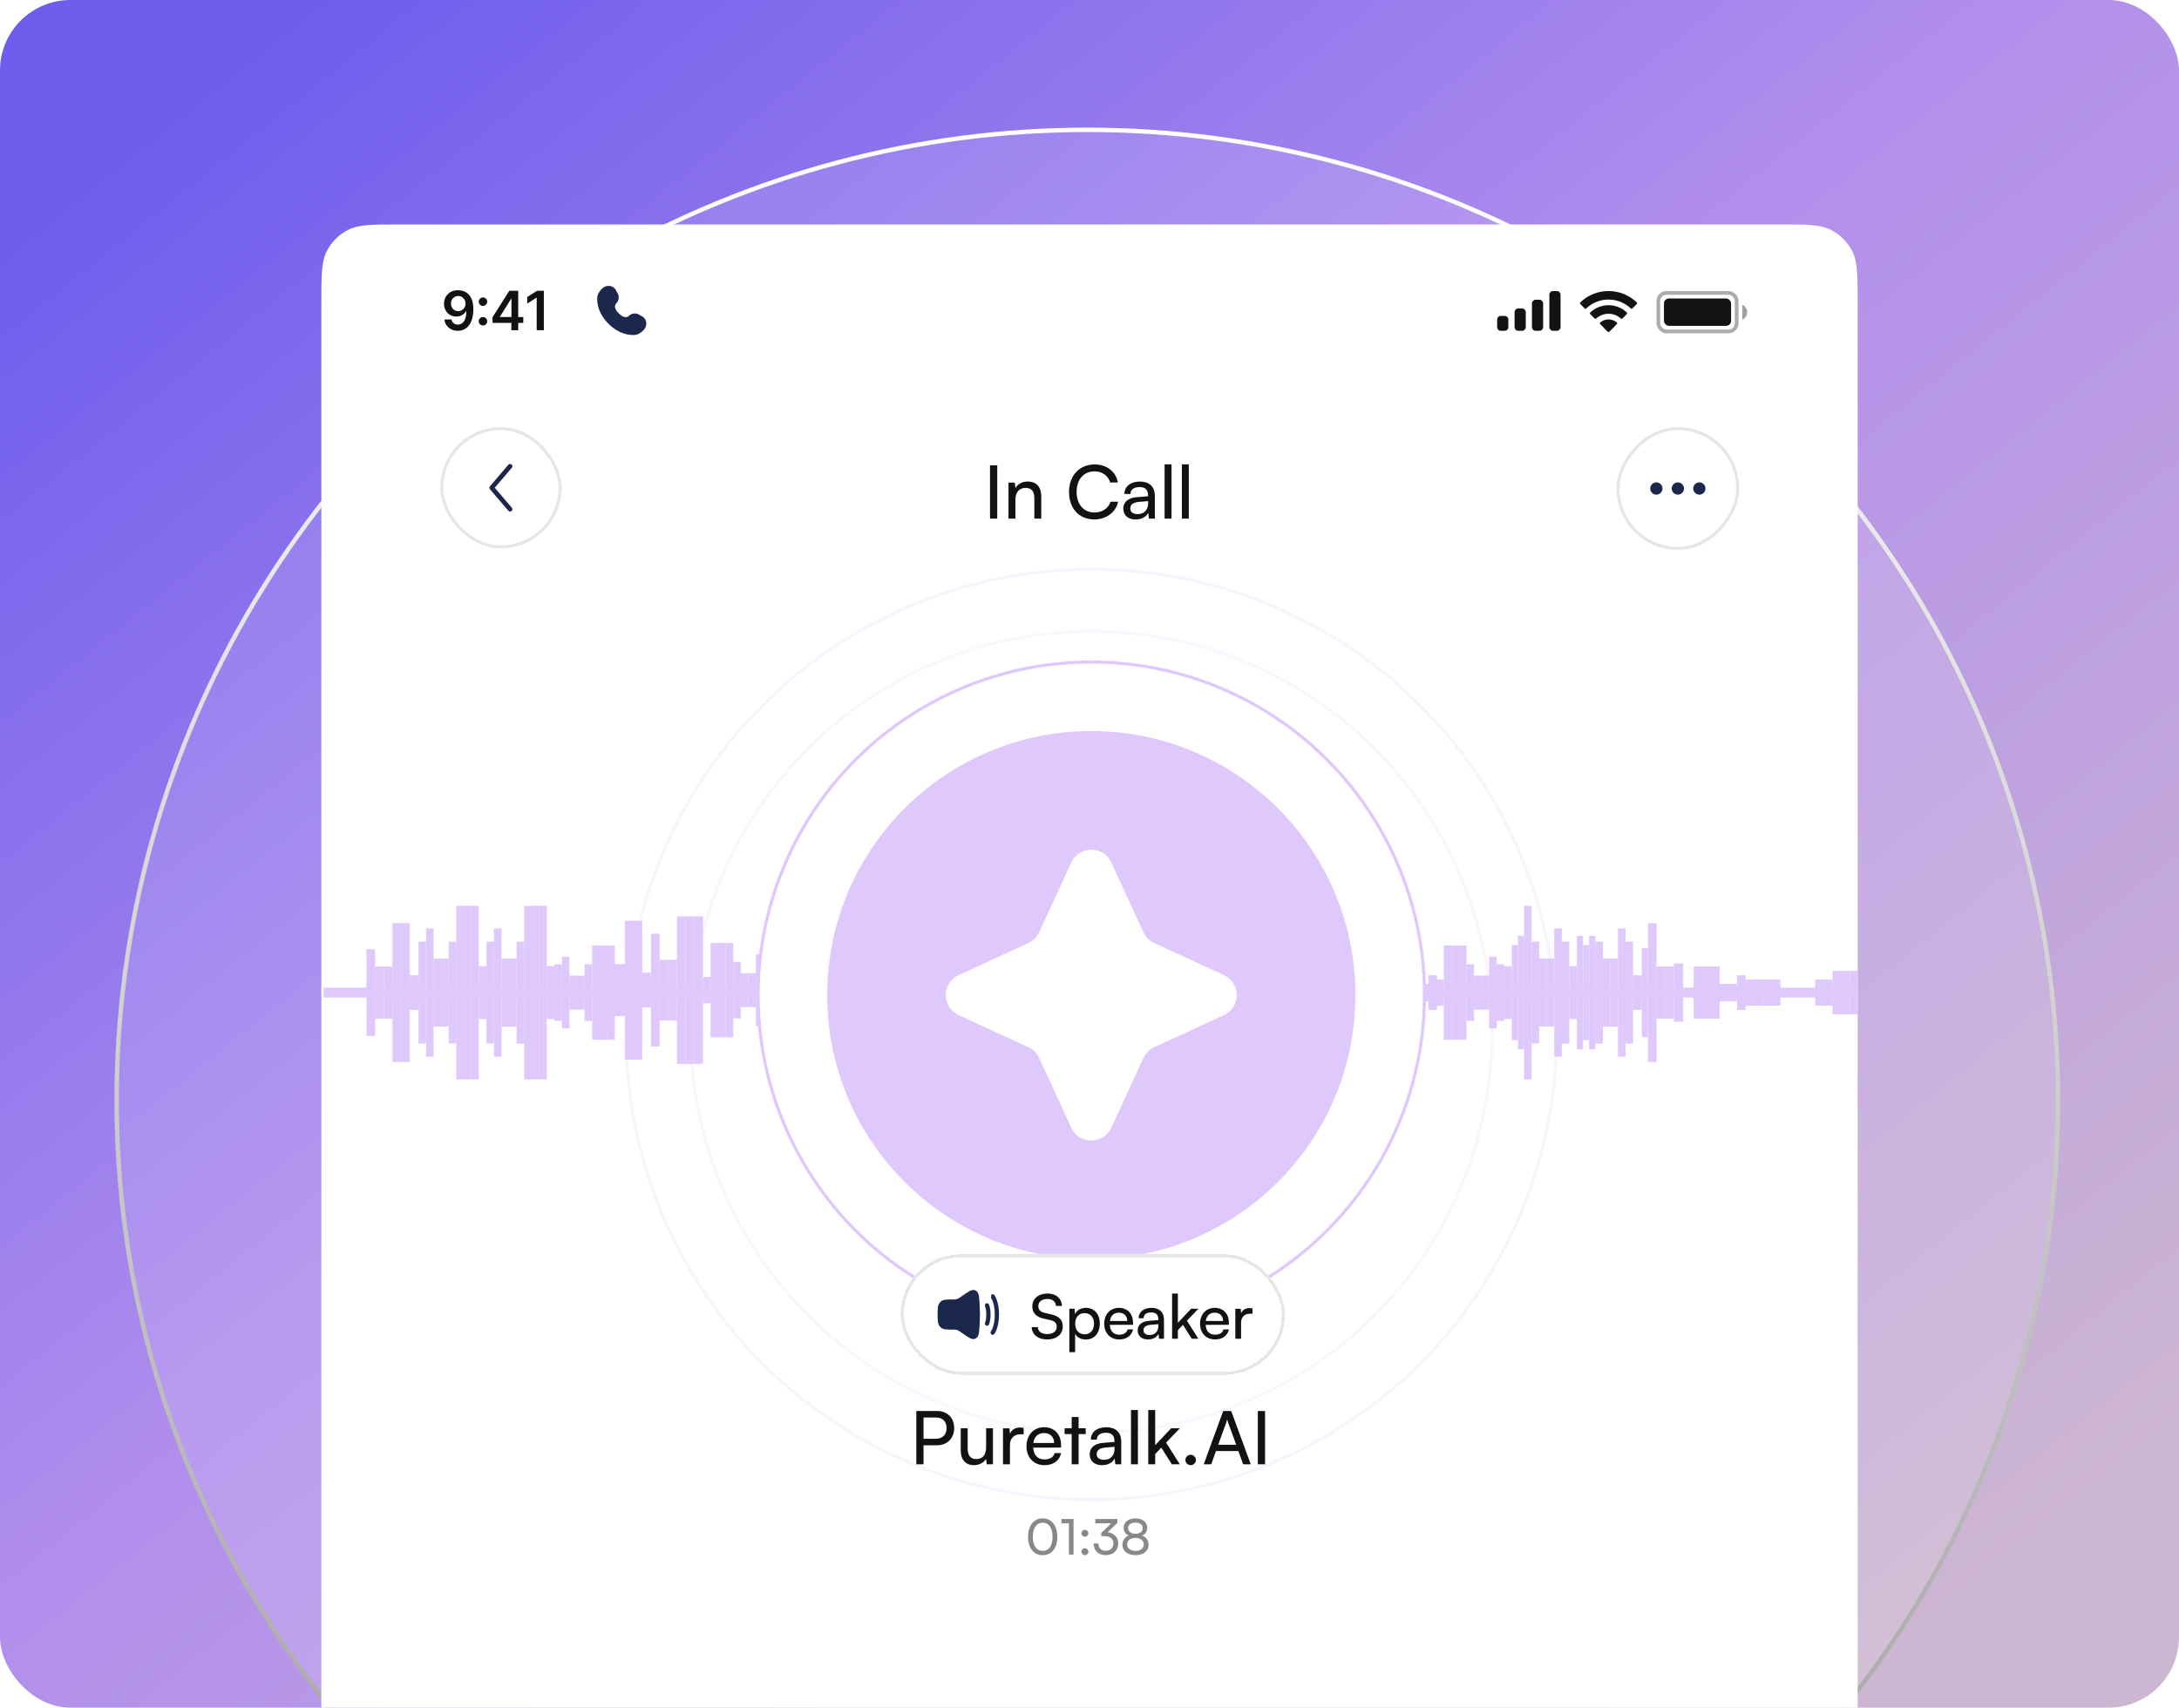 <svg width="495" height="388" viewBox="0 0 495 388" fill="none" xmlns="http://www.w3.org/2000/svg">
<rect width="495" height="388" rx="16" fill="url(#paint0_linear_256_2521)"/>
<mask id="mask0_256_2521" style="mask-type:alpha" maskUnits="userSpaceOnUse" x="0" y="0" width="495" height="388">
<rect width="495" height="388" rx="16" fill="url(#paint1_linear_256_2521)"/>
</mask>
<g mask="url(#mask0_256_2521)">
<g filter="url(#filter0_b_256_2521)">
<circle cx="247" cy="250" r="221" fill="white" fill-opacity="0.12"/>
<circle cx="247" cy="250" r="220.5" stroke="url(#paint2_linear_256_2521)"/>
</g>
</g>
<g clip-path="url(#clip0_256_2521)">
<path d="M73 68.859C73 62.608 73 59.482 74.217 57.095C75.287 54.994 76.994 53.287 79.095 52.217C81.482 51 84.608 51 90.859 51H404.141C410.392 51 413.518 51 415.905 52.217C418.006 53.287 419.713 54.994 420.783 57.095C422 59.482 422 62.608 422 68.859V388H73V68.859Z" fill="white"/>
<circle opacity="0.2" cx="247.909" cy="234.478" r="91.041" fill="white" stroke="url(#paint3_linear_256_2521)" stroke-width="0.698"/>
<circle opacity="0.2" cx="247.909" cy="235.041" r="105.692" fill="white" stroke="url(#paint4_linear_256_2521)" stroke-width="0.698"/>
<rect x="83.236" y="215.67" width="1.972" height="19.72" fill="#DFC8FB"/>
<rect x="85.209" y="219.614" width="1.972" height="11.832" fill="#DFC8FB"/>
<rect x="87.18" y="219.614" width="1.972" height="11.832" fill="#DFC8FB"/>
<rect x="89.152" y="209.754" width="1.972" height="31.552" fill="#DFC8FB"/>
<rect x="91.124" y="209.754" width="1.972" height="31.552" fill="#DFC8FB"/>
<rect x="93.097" y="221.586" width="1.972" height="7.888" fill="#DFC8FB"/>
<rect x="95.068" y="213.955" width="1.715" height="23.15" fill="#DFC8FB"/>
<rect x="96.783" y="210.954" width="1.715" height="29.151" fill="#DFC8FB"/>
<rect x="98.498" y="217.814" width="1.715" height="15.433" fill="#DFC8FB"/>
<rect x="100.213" y="217.814" width="1.715" height="15.433" fill="#DFC8FB"/>
<rect x="101.928" y="213.955" width="1.715" height="23.15" fill="#DFC8FB"/>
<rect x="103.642" y="205.81" width="1.715" height="39.44" fill="#DFC8FB"/>
<rect x="105.357" y="205.81" width="1.715" height="39.44" fill="#DFC8FB"/>
<rect x="107.072" y="205.81" width="1.715" height="39.44" fill="#DFC8FB"/>
<rect x="108.787" y="219.528" width="1.715" height="12.004" fill="#DFC8FB"/>
<rect x="110.501" y="213.955" width="1.715" height="23.15" fill="#DFC8FB"/>
<rect x="112.216" y="210.954" width="1.715" height="29.151" fill="#DFC8FB"/>
<rect x="113.931" y="217.814" width="1.715" height="15.433" fill="#DFC8FB"/>
<rect x="115.646" y="217.814" width="1.715" height="15.433" fill="#DFC8FB"/>
<rect x="117.361" y="213.955" width="1.715" height="23.15" fill="#DFC8FB"/>
<rect x="119.075" y="205.81" width="1.715" height="39.44" fill="#DFC8FB"/>
<rect x="120.79" y="205.81" width="1.715" height="39.44" fill="#DFC8FB"/>
<rect x="122.505" y="205.81" width="1.715" height="39.44" fill="#DFC8FB"/>
<rect x="124.22" y="219.528" width="1.715" height="12.004" fill="#DFC8FB"/>
<rect x="125.935" y="219.099" width="1.715" height="12.861" fill="#DFC8FB"/>
<rect x="127.649" y="217.385" width="1.715" height="16.291" fill="#DFC8FB"/>
<rect x="129.364" y="221.672" width="1.715" height="7.717" fill="#DFC8FB"/>
<rect x="131.079" y="221.672" width="1.715" height="7.717" fill="#DFC8FB"/>
<rect x="132.793" y="219.099" width="1.715" height="12.861" fill="#DFC8FB"/>
<rect x="134.508" y="214.813" width="1.715" height="21.435" fill="#DFC8FB"/>
<rect x="136.223" y="214.813" width="1.715" height="21.435" fill="#DFC8FB"/>
<rect x="137.938" y="214.813" width="1.715" height="21.435" fill="#DFC8FB"/>
<rect x="139.653" y="222.529" width="1.715" height="6.002" fill="#DFC8FB"/>
<rect width="2.093" height="13.255" transform="matrix(-1 0 0 1 382.356 218.903)" fill="#DFC8FB"/>
<rect width="1.972" height="11.832" transform="matrix(-1 0 0 1 380.264 219.614)" fill="#DFC8FB"/>
<rect width="1.972" height="11.832" transform="matrix(-1 0 0 1 378.292 219.614)" fill="#DFC8FB"/>
<rect width="1.972" height="31.552" transform="matrix(-1 0 0 1 376.319 209.754)" fill="#DFC8FB"/>
<rect width="1.395" height="20.231" transform="matrix(-1 0 0 1 374.348 215.414)" fill="#DFC8FB"/>
<rect width="1.972" height="7.888" transform="matrix(-1 0 0 1 372.953 221.586)" fill="#DFC8FB"/>
<rect width="1.715" height="23.15" transform="matrix(-1 0 0 1 370.98 213.955)" fill="#DFC8FB"/>
<rect width="1.715" height="29.151" transform="matrix(-1 0 0 1 369.266 210.954)" fill="#DFC8FB"/>
<rect width="1.715" height="15.433" transform="matrix(-1 0 0 1 367.551 217.813)" fill="#DFC8FB"/>
<rect width="1.715" height="15.433" transform="matrix(-1 0 0 1 365.836 217.813)" fill="#DFC8FB"/>
<rect width="1.715" height="23.15" transform="matrix(-1 0 0 1 364.121 213.955)" fill="#DFC8FB"/>
<rect width="1.395" height="25.812" transform="matrix(-1 0 0 1 362.407 212.624)" fill="#DFC8FB"/>
<rect width="1.395" height="21.627" transform="matrix(-1 0 0 1 361.011 214.717)" fill="#DFC8FB"/>
<rect width="1.395" height="25.812" transform="matrix(-1 0 0 1 359.616 212.624)" fill="#DFC8FB"/>
<rect width="1.715" height="12.004" transform="matrix(-1 0 0 1 358.221 219.528)" fill="#DFC8FB"/>
<rect width="1.715" height="23.15" transform="matrix(-1 0 0 1 356.506 213.955)" fill="#DFC8FB"/>
<rect width="1.715" height="29.151" transform="matrix(-1 0 0 1 354.791 210.954)" fill="#DFC8FB"/>
<rect width="1.715" height="15.433" transform="matrix(-1 0 0 1 353.076 217.814)" fill="#DFC8FB"/>
<rect width="1.715" height="15.433" transform="matrix(-1 0 0 1 351.361 217.814)" fill="#DFC8FB"/>
<rect width="1.715" height="23.15" transform="matrix(-1 0 0 1 349.646 213.955)" fill="#DFC8FB"/>
<rect width="1.715" height="39.44" transform="matrix(-1 0 0 1 347.932 205.81)" fill="#DFC8FB"/>
<rect width="1.395" height="25.812" transform="matrix(-1 0 0 1 346.217 212.624)" fill="#DFC8FB"/>
<rect width="1.395" height="21.627" transform="matrix(-1 0 0 1 344.822 214.717)" fill="#DFC8FB"/>
<rect width="1.715" height="12.004" transform="matrix(-1 0 0 1 343.427 219.528)" fill="#DFC8FB"/>
<rect width="1.715" height="12.861" transform="matrix(-1 0 0 1 341.711 219.099)" fill="#DFC8FB"/>
<rect width="1.715" height="16.291" transform="matrix(-1 0 0 1 339.997 217.385)" fill="#DFC8FB"/>
<rect width="1.715" height="7.717" transform="matrix(-1 0 0 1 338.282 221.672)" fill="#DFC8FB"/>
<rect width="1.715" height="7.717" transform="matrix(-1 0 0 1 336.567 221.672)" fill="#DFC8FB"/>
<rect width="1.715" height="12.861" transform="matrix(-1 0 0 1 334.853 219.099)" fill="#DFC8FB"/>
<rect width="1.715" height="21.435" transform="matrix(-1 0 0 1 333.138 214.813)" fill="#DFC8FB"/>
<rect width="1.715" height="21.435" transform="matrix(-1 0 0 1 331.423 214.813)" fill="#DFC8FB"/>
<rect width="1.715" height="21.435" transform="matrix(-1 0 0 1 329.708 214.813)" fill="#DFC8FB"/>
<rect width="1.715" height="6.002" transform="matrix(-1 0 0 1 327.993 222.529)" fill="#DFC8FB"/>
<rect x="136.044" y="215.106" width="1.972" height="19.72" fill="#DFC8FB"/>
<rect x="138.016" y="219.05" width="1.972" height="11.832" fill="#DFC8FB"/>
<rect x="139.988" y="219.05" width="1.972" height="11.832" fill="#DFC8FB"/>
<rect x="141.96" y="209.19" width="1.972" height="31.552" fill="#DFC8FB"/>
<rect x="143.932" y="209.19" width="1.972" height="31.552" fill="#DFC8FB"/>
<rect x="145.904" y="221.022" width="1.972" height="7.888" fill="#DFC8FB"/>
<rect x="147.876" y="212.148" width="1.972" height="25.636" fill="#DFC8FB"/>
<rect x="149.848" y="218.064" width="1.972" height="13.804" fill="#DFC8FB"/>
<rect x="151.82" y="218.064" width="1.972" height="13.804" fill="#DFC8FB"/>
<rect x="153.792" y="208.204" width="1.972" height="33.524" fill="#DFC8FB"/>
<rect x="155.764" y="208.204" width="1.972" height="33.524" fill="#DFC8FB"/>
<rect x="157.736" y="208.204" width="1.972" height="33.524" fill="#DFC8FB"/>
<rect width="1.715" height="12.861" transform="matrix(-1 0 0 1 175.141 218.536)" fill="#DFC8FB"/>
<rect width="1.715" height="16.291" transform="matrix(-1 0 0 1 173.426 216.821)" fill="#DFC8FB"/>
<rect width="1.715" height="7.717" transform="matrix(-1 0 0 1 171.711 221.108)" fill="#DFC8FB"/>
<rect width="1.715" height="7.717" transform="matrix(-1 0 0 1 169.997 221.108)" fill="#DFC8FB"/>
<rect width="1.715" height="12.861" transform="matrix(-1 0 0 1 168.282 218.536)" fill="#DFC8FB"/>
<rect width="1.715" height="21.435" transform="matrix(-1 0 0 1 166.567 214.249)" fill="#DFC8FB"/>
<rect width="1.715" height="21.435" transform="matrix(-1 0 0 1 164.853 214.249)" fill="#DFC8FB"/>
<rect width="1.715" height="21.435" transform="matrix(-1 0 0 1 163.138 214.249)" fill="#DFC8FB"/>
<rect width="1.715" height="6.002" transform="matrix(-1 0 0 1 161.423 221.965)" fill="#DFC8FB"/>
<rect x="204.148" y="221.586" width="1.972" height="7.888" fill="#DFC8FB"/>
<rect x="206.121" y="223.558" width="1.972" height="3.944" fill="#DFC8FB"/>
<rect x="208.092" y="223.558" width="1.972" height="3.944" fill="#DFC8FB"/>
<rect x="210.064" y="219.614" width="1.972" height="11.832" fill="#DFC8FB"/>
<rect x="212.037" y="219.614" width="1.972" height="11.832" fill="#DFC8FB"/>
<rect x="214.008" y="223.558" width="1.972" height="3.944" fill="#DFC8FB"/>
<rect x="215.98" y="221.586" width="1.972" height="7.888" fill="#DFC8FB"/>
<rect x="217.953" y="223.558" width="1.972" height="3.944" fill="#DFC8FB"/>
<rect x="219.924" y="223.558" width="1.972" height="3.944" fill="#DFC8FB"/>
<rect x="221.896" y="219.614" width="1.972" height="11.832" fill="#DFC8FB"/>
<rect x="223.869" y="219.614" width="1.972" height="11.832" fill="#DFC8FB"/>
<rect x="225.84" y="219.614" width="1.972" height="11.832" fill="#DFC8FB"/>
<rect width="3.944" height="5.916" transform="matrix(-1 0 0 1 263.309 222.572)" fill="#DFC8FB"/>
<rect width="3.944" height="5.916" transform="matrix(-1 0 0 1 259.365 222.572)" fill="#DFC8FB"/>
<rect width="3.944" height="1.972" transform="matrix(-1 0 0 1 255.42 224.544)" fill="#DFC8FB"/>
<rect width="3.944" height="1.972" transform="matrix(-1 0 0 1 251.477 224.544)" fill="#DFC8FB"/>
<rect width="3.944" height="5.916" transform="matrix(-1 0 0 1 247.532 222.572)" fill="#DFC8FB"/>
<rect width="3.944" height="9.86" transform="matrix(-1 0 0 1 243.588 220.6)" fill="#DFC8FB"/>
<rect width="3.944" height="9.86" transform="matrix(-1 0 0 1 239.645 220.6)" fill="#DFC8FB"/>
<rect width="3.944" height="9.86" transform="matrix(-1 0 0 1 235.701 220.6)" fill="#DFC8FB"/>
<rect width="3.944" height="1.972" transform="matrix(-1 0 0 1 231.756 224.544)" fill="#DFC8FB"/>
<rect width="1.972" height="7.888" transform="matrix(-1 0 0 1 265.303 221.586)" fill="#DFC8FB"/>
<rect width="1.972" height="3.944" transform="matrix(-1 0 0 1 263.331 223.558)" fill="#DFC8FB"/>
<rect width="1.972" height="3.944" transform="matrix(-1 0 0 1 261.359 223.558)" fill="#DFC8FB"/>
<rect width="1.972" height="11.832" transform="matrix(-1 0 0 1 259.387 219.614)" fill="#DFC8FB"/>
<rect width="1.972" height="11.832" transform="matrix(-1 0 0 1 257.415 219.614)" fill="#DFC8FB"/>
<rect width="1.972" height="3.944" transform="matrix(-1 0 0 1 255.443 223.558)" fill="#DFC8FB"/>
<rect width="1.972" height="7.888" transform="matrix(-1 0 0 1 253.471 221.586)" fill="#DFC8FB"/>
<rect width="1.972" height="3.944" transform="matrix(-1 0 0 1 251.499 223.558)" fill="#DFC8FB"/>
<rect width="1.972" height="3.944" transform="matrix(-1 0 0 1 249.527 223.558)" fill="#DFC8FB"/>
<rect width="1.972" height="11.832" transform="matrix(-1 0 0 1 247.555 219.614)" fill="#DFC8FB"/>
<rect width="1.972" height="11.832" transform="matrix(-1 0 0 1 245.583 219.614)" fill="#DFC8FB"/>
<rect width="1.972" height="11.832" transform="matrix(-1 0 0 1 243.611 219.614)" fill="#DFC8FB"/>
<rect x="206.143" y="222.572" width="3.944" height="5.916" fill="#DFC8FB"/>
<rect x="210.086" y="222.572" width="3.944" height="5.916" fill="#DFC8FB"/>
<rect x="214.031" y="224.544" width="3.944" height="1.972" fill="#DFC8FB"/>
<rect x="217.975" y="224.544" width="3.944" height="1.972" fill="#DFC8FB"/>
<rect x="221.918" y="222.572" width="3.944" height="5.916" fill="#DFC8FB"/>
<rect x="225.863" y="220.6" width="3.944" height="9.86" fill="#DFC8FB"/>
<rect x="229.807" y="220.6" width="3.944" height="9.86" fill="#DFC8FB"/>
<rect x="233.75" y="220.6" width="3.944" height="9.86" fill="#DFC8FB"/>
<rect x="237.695" y="224.544" width="3.944" height="1.972" fill="#DFC8FB"/>
<rect width="1.972" height="7.888" transform="matrix(-1 0 0 1 326.457 221.586)" fill="#DFC8FB"/>
<rect width="1.972" height="3.944" transform="matrix(-1 0 0 1 324.485 223.558)" fill="#DFC8FB"/>
<rect width="1.972" height="3.944" transform="matrix(-1 0 0 1 322.513 223.558)" fill="#DFC8FB"/>
<rect width="1.972" height="11.832" transform="matrix(-1 0 0 1 320.541 219.614)" fill="#DFC8FB"/>
<rect width="1.972" height="11.832" transform="matrix(-1 0 0 1 318.569 219.614)" fill="#DFC8FB"/>
<rect width="1.972" height="3.944" transform="matrix(-1 0 0 1 316.597 223.558)" fill="#DFC8FB"/>
<rect x="279.129" y="222.572" width="3.944" height="5.916" fill="#DFC8FB"/>
<rect x="283.073" y="222.572" width="3.944" height="5.916" fill="#DFC8FB"/>
<rect x="287.017" y="224.544" width="3.944" height="1.972" fill="#DFC8FB"/>
<rect x="290.961" y="224.544" width="3.944" height="1.972" fill="#DFC8FB"/>
<rect x="294.905" y="222.572" width="3.944" height="5.916" fill="#DFC8FB"/>
<rect x="298.849" y="220.6" width="3.944" height="9.86" fill="#DFC8FB"/>
<rect x="302.793" y="220.6" width="3.944" height="9.86" fill="#DFC8FB"/>
<rect x="306.737" y="220.6" width="3.944" height="9.86" fill="#DFC8FB"/>
<rect x="310.681" y="224.544" width="3.944" height="1.972" fill="#DFC8FB"/>
<rect width="1.972" height="7.888" transform="matrix(-1 0 0 1 279.129 221.586)" fill="#DFC8FB"/>
<rect width="1.972" height="3.944" transform="matrix(-1 0 0 1 277.157 223.558)" fill="#DFC8FB"/>
<rect width="1.972" height="3.944" transform="matrix(-1 0 0 1 275.185 223.558)" fill="#DFC8FB"/>
<rect width="1.972" height="11.832" transform="matrix(-1 0 0 1 273.213 219.614)" fill="#DFC8FB"/>
<rect width="1.972" height="11.832" transform="matrix(-1 0 0 1 271.241 219.614)" fill="#DFC8FB"/>
<rect width="1.972" height="11.832" transform="matrix(-1 0 0 1 269.269 219.614)" fill="#DFC8FB"/>
<rect x="396.571" y="222.572" width="3.944" height="5.916" fill="#DFC8FB"/>
<rect x="400.515" y="222.572" width="3.944" height="5.916" fill="#DFC8FB"/>
<rect x="404.459" y="224.544" width="3.944" height="1.972" fill="#DFC8FB"/>
<rect x="408.403" y="224.544" width="3.944" height="1.972" fill="#DFC8FB"/>
<rect x="412.347" y="222.572" width="3.944" height="5.916" fill="#DFC8FB"/>
<rect x="416.292" y="220.6" width="3.944" height="9.86" fill="#DFC8FB"/>
<rect x="420.235" y="220.6" width="3.944" height="9.86" fill="#DFC8FB"/>
<rect width="1.972" height="7.888" transform="matrix(-1 0 0 1 396.571 221.586)" fill="#DFC8FB"/>
<rect width="1.972" height="3.944" transform="matrix(-1 0 0 1 394.599 223.558)" fill="#DFC8FB"/>
<rect width="1.972" height="3.944" transform="matrix(-1 0 0 1 392.627 223.558)" fill="#DFC8FB"/>
<rect width="1.972" height="11.832" transform="matrix(-1 0 0 1 390.655 219.614)" fill="#DFC8FB"/>
<rect width="1.972" height="11.832" transform="matrix(-1 0 0 1 388.683 219.614)" fill="#DFC8FB"/>
<rect width="1.972" height="11.832" transform="matrix(-1 0 0 1 386.711 219.614)" fill="#DFC8FB"/>
<rect x="73.501" y="226.656" width="2.255" height="376.654" transform="rotate(-90 73.501 226.656)" fill="#DFC8FB"/>
<circle cx="247.909" cy="226.106" r="75.693" fill="white" stroke="url(#paint5_linear_256_2521)" stroke-width="0.698"/>
<circle cx="247.909" cy="226.106" r="59.997" fill="#DFC8FB"/>
<path d="M243.366 195.965C245.152 192.088 250.662 192.088 252.448 195.965L259.749 211.814C260.248 212.896 261.116 213.765 262.198 214.263L278.047 221.564C281.924 223.35 281.924 228.86 278.047 230.646L262.198 237.946C261.116 238.445 260.248 239.314 259.749 240.396L252.448 256.245C250.662 260.122 245.152 260.122 243.366 256.245L236.066 240.396C235.567 239.314 234.699 238.445 233.617 237.946L217.768 230.646C213.89 228.86 213.89 223.35 217.768 221.564L233.617 214.263C234.699 213.765 235.567 212.896 236.066 211.814L243.366 195.965Z" fill="white"/>
<path d="M212.86 328.386H209.796V332.706H208.155V320.601H212.86C215.238 320.601 216.761 322.158 216.761 324.485C216.761 326.745 215.221 328.386 212.86 328.386ZM212.576 322.074H209.796V326.913H212.509C214.133 326.913 215.037 325.959 215.037 324.468C215.037 322.945 214.116 322.074 212.576 322.074ZM224.011 324.519H225.568V332.706H224.162L223.995 331.467C223.526 332.321 222.437 332.907 221.232 332.907C219.323 332.907 218.252 331.618 218.252 329.609V324.519H219.825V329.09C219.825 330.848 220.579 331.517 221.784 331.517C223.224 331.517 224.011 330.596 224.011 328.838V324.519ZM232.54 324.452V325.892H231.837C230.347 325.892 229.426 326.796 229.426 328.37V332.706H227.852V324.535H229.325L229.426 325.774C229.761 324.92 230.581 324.351 231.703 324.351C231.988 324.351 232.222 324.385 232.54 324.452ZM237.255 332.907C234.844 332.907 233.186 331.166 233.186 328.621C233.186 326.059 234.81 324.284 237.188 324.284C239.515 324.284 241.039 325.892 241.039 328.319V328.905L234.71 328.922C234.827 330.647 235.731 331.601 237.288 331.601C238.51 331.601 239.314 331.099 239.582 330.161H241.055C240.654 331.919 239.281 332.907 237.255 332.907ZM237.188 325.607C235.815 325.607 234.944 326.427 234.743 327.867H239.465C239.465 326.511 238.577 325.607 237.188 325.607ZM245.025 332.706H243.452V325.841H241.844V324.519H243.452V321.957H245.025V324.519H246.633V325.841H245.025V332.706ZM250.341 332.907C248.583 332.907 247.545 331.919 247.545 330.429C247.545 328.922 248.667 327.984 250.593 327.834L253.171 327.633V327.398C253.171 326.026 252.351 325.54 251.245 325.54C249.923 325.54 249.169 326.126 249.169 327.114H247.796C247.796 325.406 249.203 324.284 251.312 324.284C253.338 324.284 254.711 325.356 254.711 327.566V332.706H253.372L253.204 331.383C252.786 332.321 251.664 332.907 250.341 332.907ZM250.793 331.685C252.284 331.685 253.188 330.714 253.188 329.173V328.738L251.095 328.905C249.705 329.039 249.136 329.575 249.136 330.379C249.136 331.249 249.772 331.685 250.793 331.685ZM258.498 332.706H256.924V320.383H258.498V332.706ZM262.423 332.706H260.849V320.383H262.423V328.37L266.056 324.519H268.032L264.901 327.784L268.015 332.706H266.207L263.812 328.922L262.423 330.379V332.706ZM270.49 332.907C269.837 332.907 269.284 332.371 269.284 331.735C269.284 331.082 269.837 330.546 270.49 330.546C271.126 330.546 271.678 331.082 271.678 331.735C271.678 332.371 271.126 332.907 270.49 332.907ZM275.157 332.706H273.449L277.869 320.601H279.694L284.131 332.706H282.406L281.318 329.692H276.228L275.157 332.706ZM278.572 323.213L276.73 328.269H280.833L278.974 323.213C278.89 322.978 278.807 322.694 278.773 322.509C278.74 322.677 278.656 322.961 278.572 323.213ZM287.381 320.601V332.706H285.74V320.601H287.381Z" fill="#121212"/>
<path d="M226.539 105.729V117.834H224.899V105.729H226.539ZM230.668 117.834H229.095V109.647H230.518L230.685 110.902C231.204 109.965 232.242 109.412 233.398 109.412C235.557 109.412 236.545 110.735 236.545 112.828V117.834H234.971V113.179C234.971 111.522 234.201 110.852 232.996 110.852C231.522 110.852 230.668 111.907 230.668 113.497V117.834ZM248.594 118.018C245.145 118.018 242.851 115.54 242.851 111.79C242.851 108.056 245.212 105.528 248.678 105.528C251.407 105.528 253.5 107.152 253.952 109.63H252.194C251.742 108.056 250.386 107.102 248.628 107.102C246.183 107.102 244.576 108.943 244.576 111.773C244.576 114.603 246.183 116.444 248.628 116.444C250.403 116.444 251.809 115.49 252.261 114H254.002C253.483 116.411 251.323 118.018 248.594 118.018ZM257.977 118.035C256.219 118.035 255.181 117.047 255.181 115.557C255.181 114.05 256.303 113.112 258.228 112.962L260.807 112.761V112.526C260.807 111.153 259.986 110.668 258.881 110.668C257.559 110.668 256.805 111.254 256.805 112.242H255.432C255.432 110.534 256.839 109.412 258.948 109.412C260.974 109.412 262.347 110.484 262.347 112.694V117.834H261.008L260.84 116.511C260.422 117.449 259.3 118.035 257.977 118.035ZM258.429 116.813C259.919 116.813 260.823 115.842 260.823 114.301V113.866L258.731 114.033C257.341 114.167 256.772 114.703 256.772 115.507C256.772 116.377 257.408 116.813 258.429 116.813ZM266.134 117.834H264.56V105.511H266.134V117.834ZM270.058 117.834H268.484V105.511H270.058V117.834Z" fill="#121212"/>
<g filter="url(#filter1_d_256_2521)">
<rect x="204.619" y="282.199" width="87.277" height="27.372" rx="13.686" fill="white" shape-rendering="crispEdges"/>
<rect x="204.968" y="282.548" width="86.579" height="26.674" rx="13.337" stroke="black" stroke-opacity="0.1" stroke-width="0.698" shape-rendering="crispEdges"/>
<path d="M212.993 295.687C213.019 294.401 213.032 293.759 213.459 293.209C213.537 293.108 213.652 292.989 213.747 292.908C214.272 292.465 214.965 292.465 216.352 292.465C216.847 292.465 217.095 292.465 217.331 292.4C217.38 292.387 217.428 292.371 217.476 292.353C217.707 292.269 217.914 292.124 218.327 291.833C219.959 290.686 220.774 290.112 221.459 290.361C221.59 290.409 221.717 290.478 221.831 290.563C222.423 291.007 222.468 292.039 222.558 294.103C222.591 294.867 222.614 295.521 222.614 295.885C222.614 296.249 222.591 296.903 222.558 297.667C222.468 299.731 222.423 300.763 221.831 301.207C221.717 301.292 221.59 301.361 221.459 301.409C220.774 301.658 219.959 301.084 218.327 299.937C217.914 299.646 217.707 299.501 217.476 299.417C217.428 299.399 217.38 299.384 217.331 299.37C217.095 299.305 216.847 299.305 216.352 299.305C214.965 299.305 214.272 299.305 213.747 298.862C213.652 298.781 213.537 298.662 213.459 298.561C213.032 298.011 213.019 297.369 212.993 296.084C212.992 296.016 212.991 295.95 212.991 295.885C212.991 295.82 212.992 295.754 212.993 295.687Z" fill="#1C274C"/>
<path fill-rule="evenodd" clip-rule="evenodd" d="M225.193 291.387C225.397 291.205 225.7 291.235 225.87 291.453L225.501 291.781C225.87 291.453 225.87 291.452 225.87 291.453L225.871 291.453L225.872 291.455L225.874 291.457L225.878 291.463C225.882 291.468 225.887 291.474 225.892 291.482C225.903 291.496 225.917 291.516 225.933 291.541C225.967 291.591 226.012 291.662 226.063 291.754C226.167 291.939 226.3 292.209 226.431 292.572C226.693 293.298 226.944 294.386 226.944 295.885C226.944 297.384 226.693 298.473 226.431 299.199C226.3 299.561 226.167 299.832 226.063 300.016C226.012 300.108 225.967 300.179 225.933 300.229C225.917 300.254 225.903 300.274 225.892 300.289C225.887 300.296 225.882 300.302 225.878 300.307L225.874 300.313L225.872 300.316L225.871 300.317C225.871 300.317 225.87 300.318 225.501 299.989L225.87 300.318C225.7 300.536 225.397 300.565 225.193 300.384C224.989 300.203 224.961 299.882 225.128 299.664C225.129 299.664 225.13 299.663 225.131 299.661C225.134 299.656 225.141 299.647 225.15 299.633C225.169 299.604 225.2 299.556 225.238 299.488C225.315 299.352 225.423 299.135 225.533 298.831C225.752 298.223 225.982 297.259 225.982 295.885C225.982 294.511 225.752 293.548 225.533 292.94C225.423 292.635 225.315 292.418 225.238 292.282C225.2 292.214 225.169 292.166 225.15 292.138C225.141 292.123 225.134 292.114 225.131 292.109C225.13 292.108 225.129 292.107 225.128 292.106C225.128 292.106 225.128 292.106 225.128 292.106" fill="#1C274C"/>
<path fill-rule="evenodd" clip-rule="evenodd" d="M223.984 293.385C224.216 293.247 224.509 293.336 224.638 293.584L224.218 293.833C224.638 293.584 224.638 293.584 224.638 293.584L224.639 293.585L224.639 293.586L224.64 293.588L224.643 293.593L224.649 293.605C224.654 293.615 224.659 293.627 224.666 293.642C224.679 293.671 224.696 293.711 224.714 293.761C224.752 293.862 224.799 294.005 224.844 294.193C224.935 294.57 225.019 295.126 225.019 295.885C225.019 296.645 224.935 297.201 224.844 297.577C224.799 297.766 224.752 297.909 224.714 298.009C224.696 298.06 224.679 298.099 224.666 298.129C224.659 298.143 224.654 298.156 224.649 298.165L224.643 298.178L224.64 298.183L224.639 298.185L224.639 298.186C224.639 298.186 224.638 298.187 224.218 297.937L224.638 298.187C224.509 298.434 224.216 298.523 223.984 298.386C223.754 298.249 223.669 297.941 223.794 297.695L223.797 297.688C223.801 297.678 223.81 297.658 223.821 297.628C223.843 297.569 223.877 297.468 223.912 297.323C223.982 297.033 224.057 296.562 224.057 295.885C224.057 295.208 223.982 294.738 223.912 294.448C223.877 294.303 223.843 294.202 223.821 294.142C223.81 294.112 223.801 294.093 223.797 294.083L223.794 294.076C223.669 293.829 223.754 293.521 223.984 293.385Z" fill="#1C274C"/>
<path d="M234.506 294.018C234.506 292.288 235.901 291.116 237.98 291.116C239.906 291.116 241.147 292.19 241.259 293.934H239.878C239.808 292.93 239.096 292.344 237.966 292.344C236.697 292.344 235.873 292.985 235.873 293.976C235.873 294.785 236.334 295.274 237.283 295.497L238.943 295.888C240.589 296.264 241.426 297.157 241.426 298.581C241.426 300.394 240.017 301.552 237.869 301.552C235.817 301.552 234.45 300.478 234.366 298.748H235.762C235.79 299.711 236.599 300.325 237.869 300.325C239.208 300.325 240.059 299.697 240.059 298.692C240.059 297.897 239.627 297.395 238.664 297.171L237.003 296.795C235.357 296.418 234.506 295.469 234.506 294.018ZM242.921 304.441V294.562H244.107L244.205 295.79C244.666 294.855 245.586 294.367 246.675 294.367C248.628 294.367 249.842 295.832 249.842 297.925C249.842 300.004 248.698 301.566 246.675 301.566C245.586 301.566 244.68 301.106 244.233 300.269V304.441H242.921ZM244.247 297.981C244.247 299.376 245.056 300.38 246.396 300.38C247.735 300.38 248.53 299.376 248.53 297.981C248.53 296.571 247.735 295.567 246.396 295.567C245.056 295.567 244.247 296.557 244.247 297.981ZM254.232 301.552C252.222 301.552 250.841 300.101 250.841 297.981C250.841 295.846 252.195 294.367 254.176 294.367C256.115 294.367 257.385 295.706 257.385 297.729V298.218L252.111 298.232C252.209 299.669 252.962 300.464 254.26 300.464C255.278 300.464 255.948 300.046 256.171 299.264H257.399C257.064 300.729 255.92 301.552 254.232 301.552ZM254.176 295.469C253.032 295.469 252.306 296.153 252.139 297.353H256.073C256.073 296.223 255.334 295.469 254.176 295.469ZM260.777 301.552C259.312 301.552 258.447 300.729 258.447 299.487C258.447 298.232 259.382 297.45 260.986 297.325L263.135 297.157V296.962C263.135 295.818 262.451 295.413 261.53 295.413C260.428 295.413 259.8 295.902 259.8 296.725H258.656C258.656 295.302 259.828 294.367 261.586 294.367C263.275 294.367 264.419 295.26 264.419 297.102V301.385H263.302L263.163 300.283C262.814 301.064 261.879 301.552 260.777 301.552ZM261.154 300.534C262.396 300.534 263.149 299.725 263.149 298.441V298.078L261.405 298.218C260.247 298.329 259.772 298.776 259.772 299.446C259.772 300.171 260.303 300.534 261.154 300.534ZM267.574 301.385H266.263V291.116H267.574V297.771L270.602 294.562H272.249L269.639 297.283L272.235 301.385H270.728L268.733 298.232L267.574 299.446V301.385ZM276.006 301.552C273.996 301.552 272.615 300.101 272.615 297.981C272.615 295.846 273.968 294.367 275.95 294.367C277.889 294.367 279.159 295.706 279.159 297.729V298.218L273.885 298.232C273.982 299.669 274.736 300.464 276.033 300.464C277.052 300.464 277.722 300.046 277.945 299.264H279.173C278.838 300.729 277.694 301.552 276.006 301.552ZM275.95 295.469C274.806 295.469 274.08 296.153 273.913 297.353H277.847C277.847 296.223 277.108 295.469 275.95 295.469ZM284.531 294.506V295.706H283.945C282.703 295.706 281.935 296.46 281.935 297.771V301.385H280.624V294.576H281.852L281.935 295.609C282.214 294.897 282.898 294.423 283.833 294.423C284.07 294.423 284.265 294.451 284.531 294.506Z" fill="#121212"/>
</g>
<path opacity="0.5" d="M233.547 349.186C233.547 346.686 234.842 344.989 236.873 344.989C238.894 344.989 240.188 346.686 240.188 349.186C240.188 351.698 238.949 353.361 236.873 353.361C234.786 353.361 233.547 351.698 233.547 349.186ZM234.63 349.186C234.63 351.173 235.456 352.379 236.873 352.379C238.291 352.379 239.106 351.173 239.106 349.186C239.106 347.177 238.291 345.972 236.873 345.972C235.456 345.972 234.63 347.177 234.63 349.186ZM242.827 346.128H241.13V345.146H243.876V353.216H242.827V346.128ZM246.457 349.164C246.022 349.164 245.654 348.807 245.654 348.394C245.654 347.958 246.022 347.601 246.457 347.601C246.881 347.601 247.25 347.958 247.25 348.394C247.25 348.807 246.881 349.164 246.457 349.164ZM246.457 353.35C246.022 353.35 245.654 352.993 245.654 352.568C245.654 352.133 246.022 351.776 246.457 351.776C246.881 351.776 247.25 352.133 247.25 352.568C247.25 352.993 246.881 353.35 246.457 353.35ZM250.966 349.041H250.162V348.316L252.45 346.117H248.823V345.146H253.834V346.027L251.624 348.137C252.997 348.304 254.035 349.231 254.035 350.682C254.035 352.312 252.807 353.35 251.167 353.35C249.582 353.35 248.443 352.379 248.443 350.704H249.526C249.526 351.754 250.173 352.367 251.189 352.367C252.238 352.367 252.919 351.698 252.919 350.66C252.919 349.689 252.249 349.041 250.966 349.041ZM254.977 350.972C254.977 350.001 255.546 349.22 256.439 348.896C255.68 348.572 255.267 347.936 255.267 347.121C255.267 345.86 256.35 345 257.957 345C259.542 345 260.614 345.86 260.614 347.132C260.614 347.958 260.19 348.595 259.431 348.896C260.335 349.186 260.915 349.99 260.915 350.983C260.915 352.401 259.732 353.35 257.946 353.35C256.149 353.35 254.977 352.401 254.977 350.972ZM256.272 347.188C256.272 347.981 256.93 348.494 257.935 348.494C258.951 348.494 259.587 347.992 259.587 347.211C259.587 346.44 258.951 345.949 257.935 345.949C256.93 345.949 256.272 346.44 256.272 347.188ZM256.048 350.894C256.048 351.798 256.796 352.379 257.946 352.379C259.085 352.379 259.832 351.798 259.832 350.894C259.832 350.001 259.096 349.432 257.935 349.432C256.785 349.432 256.048 350.001 256.048 350.894Z" fill="#121212"/>
<path d="M104.098 65.939C104.527 65.942 104.945 66.017 105.351 66.166C105.759 66.312 106.127 66.552 106.455 66.885C106.782 67.215 107.042 67.657 107.234 68.212C107.427 68.767 107.524 69.454 107.524 70.272C107.526 71.043 107.445 71.732 107.278 72.339C107.115 72.944 106.88 73.455 106.573 73.873C106.266 74.29 105.897 74.609 105.464 74.828C105.032 75.047 104.546 75.156 104.006 75.156C103.439 75.156 102.937 75.045 102.498 74.823C102.063 74.601 101.711 74.298 101.443 73.912C101.174 73.527 101.009 73.086 100.948 72.589H102.547C102.628 72.945 102.795 73.229 103.046 73.439C103.3 73.646 103.62 73.75 104.006 73.75C104.628 73.75 105.107 73.48 105.443 72.939C105.778 72.399 105.946 71.649 105.946 70.688H105.885C105.742 70.945 105.556 71.167 105.329 71.354C105.101 71.538 104.842 71.679 104.553 71.778C104.267 71.878 103.963 71.927 103.642 71.927C103.116 71.927 102.643 71.802 102.222 71.551C101.805 71.299 101.473 70.955 101.228 70.517C100.986 70.079 100.863 69.578 100.86 69.014C100.86 68.43 100.994 67.906 101.263 67.441C101.535 66.974 101.913 66.606 102.398 66.337C102.883 66.066 103.449 65.933 104.098 65.939ZM104.102 67.253C103.786 67.253 103.502 67.33 103.248 67.485C102.996 67.637 102.798 67.844 102.652 68.107C102.509 68.367 102.437 68.658 102.437 68.979C102.44 69.297 102.512 69.587 102.652 69.847C102.795 70.106 102.989 70.312 103.234 70.464C103.483 70.616 103.766 70.692 104.084 70.692C104.321 70.692 104.541 70.647 104.746 70.556C104.95 70.466 105.129 70.34 105.28 70.18C105.435 70.016 105.555 69.83 105.64 69.623C105.727 69.416 105.77 69.197 105.767 68.966C105.767 68.659 105.694 68.376 105.548 68.116C105.405 67.856 105.207 67.647 104.956 67.49C104.708 67.332 104.423 67.253 104.102 67.253ZM109.723 73.956C109.457 73.956 109.229 73.862 109.039 73.676C108.85 73.486 108.756 73.258 108.759 72.992C108.756 72.729 108.85 72.504 109.039 72.317C109.229 72.13 109.457 72.037 109.723 72.037C109.98 72.037 110.203 72.13 110.393 72.317C110.586 72.504 110.684 72.729 110.687 72.992C110.684 73.17 110.637 73.332 110.546 73.478C110.459 73.624 110.342 73.741 110.196 73.829C110.053 73.914 109.895 73.956 109.723 73.956ZM109.723 69.509C109.457 69.509 109.229 69.416 109.039 69.229C108.85 69.039 108.756 68.811 108.759 68.545C108.756 68.282 108.85 68.058 109.039 67.871C109.229 67.681 109.457 67.586 109.723 67.586C109.98 67.586 110.203 67.681 110.393 67.871C110.586 68.058 110.684 68.282 110.687 68.545C110.684 68.721 110.637 68.881 110.546 69.027C110.459 69.173 110.342 69.29 110.196 69.378C110.053 69.465 109.895 69.509 109.723 69.509ZM111.89 73.369V72.076L115.698 66.061H116.775V67.901H116.118L113.555 71.963V72.033H118.869V73.369H111.89ZM116.171 75.034V72.975L116.188 72.396V66.061H117.722V75.034H116.171ZM123.544 66.061V75.034H121.919V67.643H121.866L119.768 68.983V67.494L121.998 66.061H123.544Z" fill="#121212"/>
<path d="M139.876 65.871L140.328 66.682C140.737 67.414 140.573 68.375 139.929 69.018C139.929 69.018 139.929 69.018 139.929 69.018C139.929 69.018 139.149 69.799 140.564 71.214C141.979 72.629 142.759 71.85 142.76 71.849C142.76 71.849 142.76 71.849 142.76 71.849C143.404 71.205 144.364 71.041 145.096 71.45L145.908 71.903C147.013 72.52 147.144 74.07 146.172 75.042C145.588 75.626 144.873 76.08 144.082 76.11C142.751 76.161 140.49 75.824 138.222 73.556C135.955 71.288 135.618 69.028 135.668 67.697C135.698 66.906 136.152 66.19 136.736 65.606C137.708 64.635 139.259 64.765 139.876 65.871Z" fill="#1C274C"/>
<path fill-rule="evenodd" clip-rule="evenodd" d="M353.659 66.128H352.812C352.344 66.128 351.965 66.507 351.965 66.975V74.315C351.965 74.783 352.344 75.162 352.812 75.162H353.659C354.127 75.162 354.506 74.783 354.506 74.315V66.975C354.506 66.507 354.127 66.128 353.659 66.128ZM348.859 68.104H349.706C350.173 68.104 350.553 68.483 350.553 68.951V74.315C350.553 74.783 350.173 75.162 349.706 75.162H348.859C348.391 75.162 348.012 74.783 348.012 74.315V68.951C348.012 68.483 348.391 68.104 348.859 68.104ZM345.755 70.081H344.908C344.44 70.081 344.061 70.46 344.061 70.928V74.316C344.061 74.784 344.44 75.163 344.908 75.163H345.755C346.223 75.163 346.602 74.784 346.602 74.316V70.928C346.602 70.46 346.223 70.081 345.755 70.081ZM341.801 71.775H340.954C340.487 71.775 340.107 72.154 340.107 72.622V74.316C340.107 74.784 340.487 75.163 340.954 75.163H341.801C342.269 75.163 342.648 74.784 342.648 74.316V72.622C342.648 72.154 342.269 71.775 341.801 71.775Z" fill="#121212"/>
<path fill-rule="evenodd" clip-rule="evenodd" d="M365.406 68.062C367.291 68.063 369.103 68.786 370.468 70.083C370.571 70.183 370.736 70.182 370.837 70.081L371.82 69.089C371.871 69.038 371.9 68.968 371.899 68.895C371.899 68.822 371.87 68.753 371.818 68.702C368.233 65.269 362.578 65.269 358.994 68.702C358.942 68.753 358.913 68.822 358.912 68.895C358.912 68.968 358.94 69.038 358.991 69.089L359.975 70.081C360.076 70.182 360.24 70.184 360.343 70.083C361.709 68.786 363.522 68.062 365.406 68.062ZM365.405 71.288C366.441 71.288 367.439 71.672 368.206 72.367C368.31 72.465 368.474 72.463 368.575 72.362L369.557 71.37C369.609 71.319 369.637 71.248 369.636 71.175C369.636 71.101 369.606 71.031 369.553 70.981C367.216 68.808 363.597 68.808 361.26 70.981C361.207 71.031 361.177 71.101 361.176 71.175C361.175 71.248 361.204 71.319 361.256 71.37L362.238 72.362C362.339 72.463 362.502 72.465 362.606 72.367C363.373 71.673 364.371 71.288 365.405 71.288ZM367.372 73.457C367.373 73.531 367.345 73.602 367.292 73.653L365.594 75.366C365.544 75.416 365.476 75.444 365.405 75.444C365.334 75.444 365.266 75.416 365.217 75.366L363.518 73.653C363.465 73.602 363.436 73.531 363.438 73.457C363.439 73.384 363.471 73.314 363.526 73.265C364.611 72.348 366.199 72.348 367.284 73.265C367.339 73.314 367.37 73.384 367.372 73.457Z" fill="#121212"/>
<rect opacity="0.35" x="376.729" y="66.551" width="17.787" height="8.752" rx="1.835" stroke="#121212" stroke-width="0.847"/>
<path opacity="0.4" d="M395.785 69.234V72.621C396.467 72.335 396.91 71.667 396.91 70.927C396.91 70.188 396.467 69.52 395.785 69.234Z" fill="#121212"/>
<rect x="378" y="67.821" width="15.246" height="6.211" rx="1.129" fill="#121212"/>
<rect x="100.011" y="97.044" width="27.557" height="27.557" rx="13.778" fill="white"/>
<rect x="100.36" y="97.393" width="26.859" height="26.859" rx="13.43" stroke="black" stroke-opacity="0.1" stroke-width="0.698"/>
<path fill-rule="evenodd" clip-rule="evenodd" d="M116.222 105.542C116.442 105.73 116.467 106.06 116.279 106.279L112.385 110.822L116.279 115.365C116.467 115.585 116.442 115.915 116.222 116.103C116.003 116.291 115.673 116.266 115.485 116.046L111.299 111.163C111.131 110.967 111.131 110.678 111.299 110.482L115.485 105.598C115.673 105.379 116.003 105.353 116.222 105.542Z" fill="#1C274C"/>
<rect width="27.905" height="27.905" rx="13.953" transform="matrix(-1 0 0 1 395.11 97.044)" fill="white"/>
<rect x="-0.349" y="0.349" width="27.208" height="27.208" rx="13.604" transform="matrix(-1 0 0 1 394.413 97.044)" stroke="black" stroke-opacity="0.1" stroke-width="0.698"/>
<path d="M377.669 110.997C377.669 111.767 377.045 112.392 376.274 112.392C375.504 112.392 374.879 111.767 374.879 110.997C374.879 110.226 375.504 109.601 376.274 109.601C377.045 109.601 377.669 110.226 377.669 110.997Z" fill="#1C274C"/>
<path d="M382.553 110.997C382.553 111.767 381.928 112.392 381.158 112.392C380.387 112.392 379.762 111.767 379.762 110.997C379.762 110.226 380.387 109.601 381.158 109.601C381.928 109.601 382.553 110.226 382.553 110.997Z" fill="#1C274C"/>
<path d="M387.436 110.997C387.436 111.767 386.812 112.392 386.041 112.392C385.27 112.392 384.646 111.767 384.646 110.997C384.646 110.226 385.27 109.601 386.041 109.601C386.812 109.601 387.436 110.226 387.436 110.997Z" fill="#1C274C"/>
</g>
<defs>
<filter id="filter0_b_256_2521" x="-10.4" y="-7.4" width="514.8" height="514.8" filterUnits="userSpaceOnUse" color-interpolation-filters="sRGB">
<feFlood flood-opacity="0" result="BackgroundImageFix"/>
<feGaussianBlur in="BackgroundImageFix" stdDeviation="18.2"/>
<feComposite in2="SourceAlpha" operator="in" result="effect1_backgroundBlur_256_2521"/>
<feBlend mode="normal" in="SourceGraphic" in2="effect1_backgroundBlur_256_2521" result="shape"/>
</filter>
<filter id="filter1_d_256_2521" x="189.55" y="269.921" width="117.415" height="57.509" filterUnits="userSpaceOnUse" color-interpolation-filters="sRGB">
<feFlood flood-opacity="0" result="BackgroundImageFix"/>
<feColorMatrix in="SourceAlpha" type="matrix" values="0 0 0 0 0 0 0 0 0 0 0 0 0 0 0 0 0 0 127 0" result="hardAlpha"/>
<feOffset dy="2.791"/>
<feGaussianBlur stdDeviation="7.534"/>
<feComposite in2="hardAlpha" operator="out"/>
<feColorMatrix type="matrix" values="0 0 0 0 0 0 0 0 0 0 0 0 0 0 0 0 0 0 0.04 0"/>
<feBlend mode="normal" in2="BackgroundImageFix" result="effect1_dropShadow_256_2521"/>
<feBlend mode="normal" in="SourceGraphic" in2="effect1_dropShadow_256_2521" result="shape"/>
</filter>
<linearGradient id="paint0_linear_256_2521" x1="-28.535" y1="-12.271" x2="372.339" y2="486.571" gradientUnits="userSpaceOnUse">
<stop offset="0.112" stop-color="#6E5DED"/>
<stop offset="0.486" stop-color="#B18EED"/>
<stop offset="0.922" stop-color="#CDB6D1"/>
</linearGradient>
<linearGradient id="paint1_linear_256_2521" x1="62.293" y1="28.648" x2="309.78" y2="587.01" gradientUnits="userSpaceOnUse">
<stop stop-color="#CDB6D1"/>
<stop offset="0.537" stop-color="#B297E1"/>
<stop offset="1" stop-color="#C289FF"/>
</linearGradient>
<linearGradient id="paint2_linear_256_2521" x1="247" y1="29" x2="247" y2="471" gradientUnits="userSpaceOnUse">
<stop stop-color="white"/>
<stop offset="1" stop-color="#999999"/>
</linearGradient>
<linearGradient id="paint3_linear_256_2521" x1="247.909" y1="143.088" x2="247.909" y2="325.868" gradientUnits="userSpaceOnUse">
<stop stop-color="#DFC8FB"/>
<stop offset="1" stop-color="#DFC8FB"/>
</linearGradient>
<linearGradient id="paint4_linear_256_2521" x1="247.909" y1="129" x2="247.909" y2="341.081" gradientUnits="userSpaceOnUse">
<stop stop-color="#DFC8FB"/>
<stop offset="1" stop-color="#DFC8FB"/>
</linearGradient>
<linearGradient id="paint5_linear_256_2521" x1="247.909" y1="150.063" x2="247.909" y2="302.148" gradientUnits="userSpaceOnUse">
<stop stop-color="#DFC8FB"/>
<stop offset="1" stop-color="#DFC8FB"/>
</linearGradient>
<clipPath id="clip0_256_2521">
<path d="M73 68.859C73 62.608 73 59.482 74.217 57.095C75.287 54.994 76.994 53.287 79.095 52.217C81.482 51 84.608 51 90.859 51H404.141C410.392 51 413.518 51 415.905 52.217C418.006 53.287 419.713 54.994 420.783 57.095C422 59.482 422 62.608 422 68.859V388H73V68.859Z" fill="white"/>
</clipPath>
</defs>
</svg>
